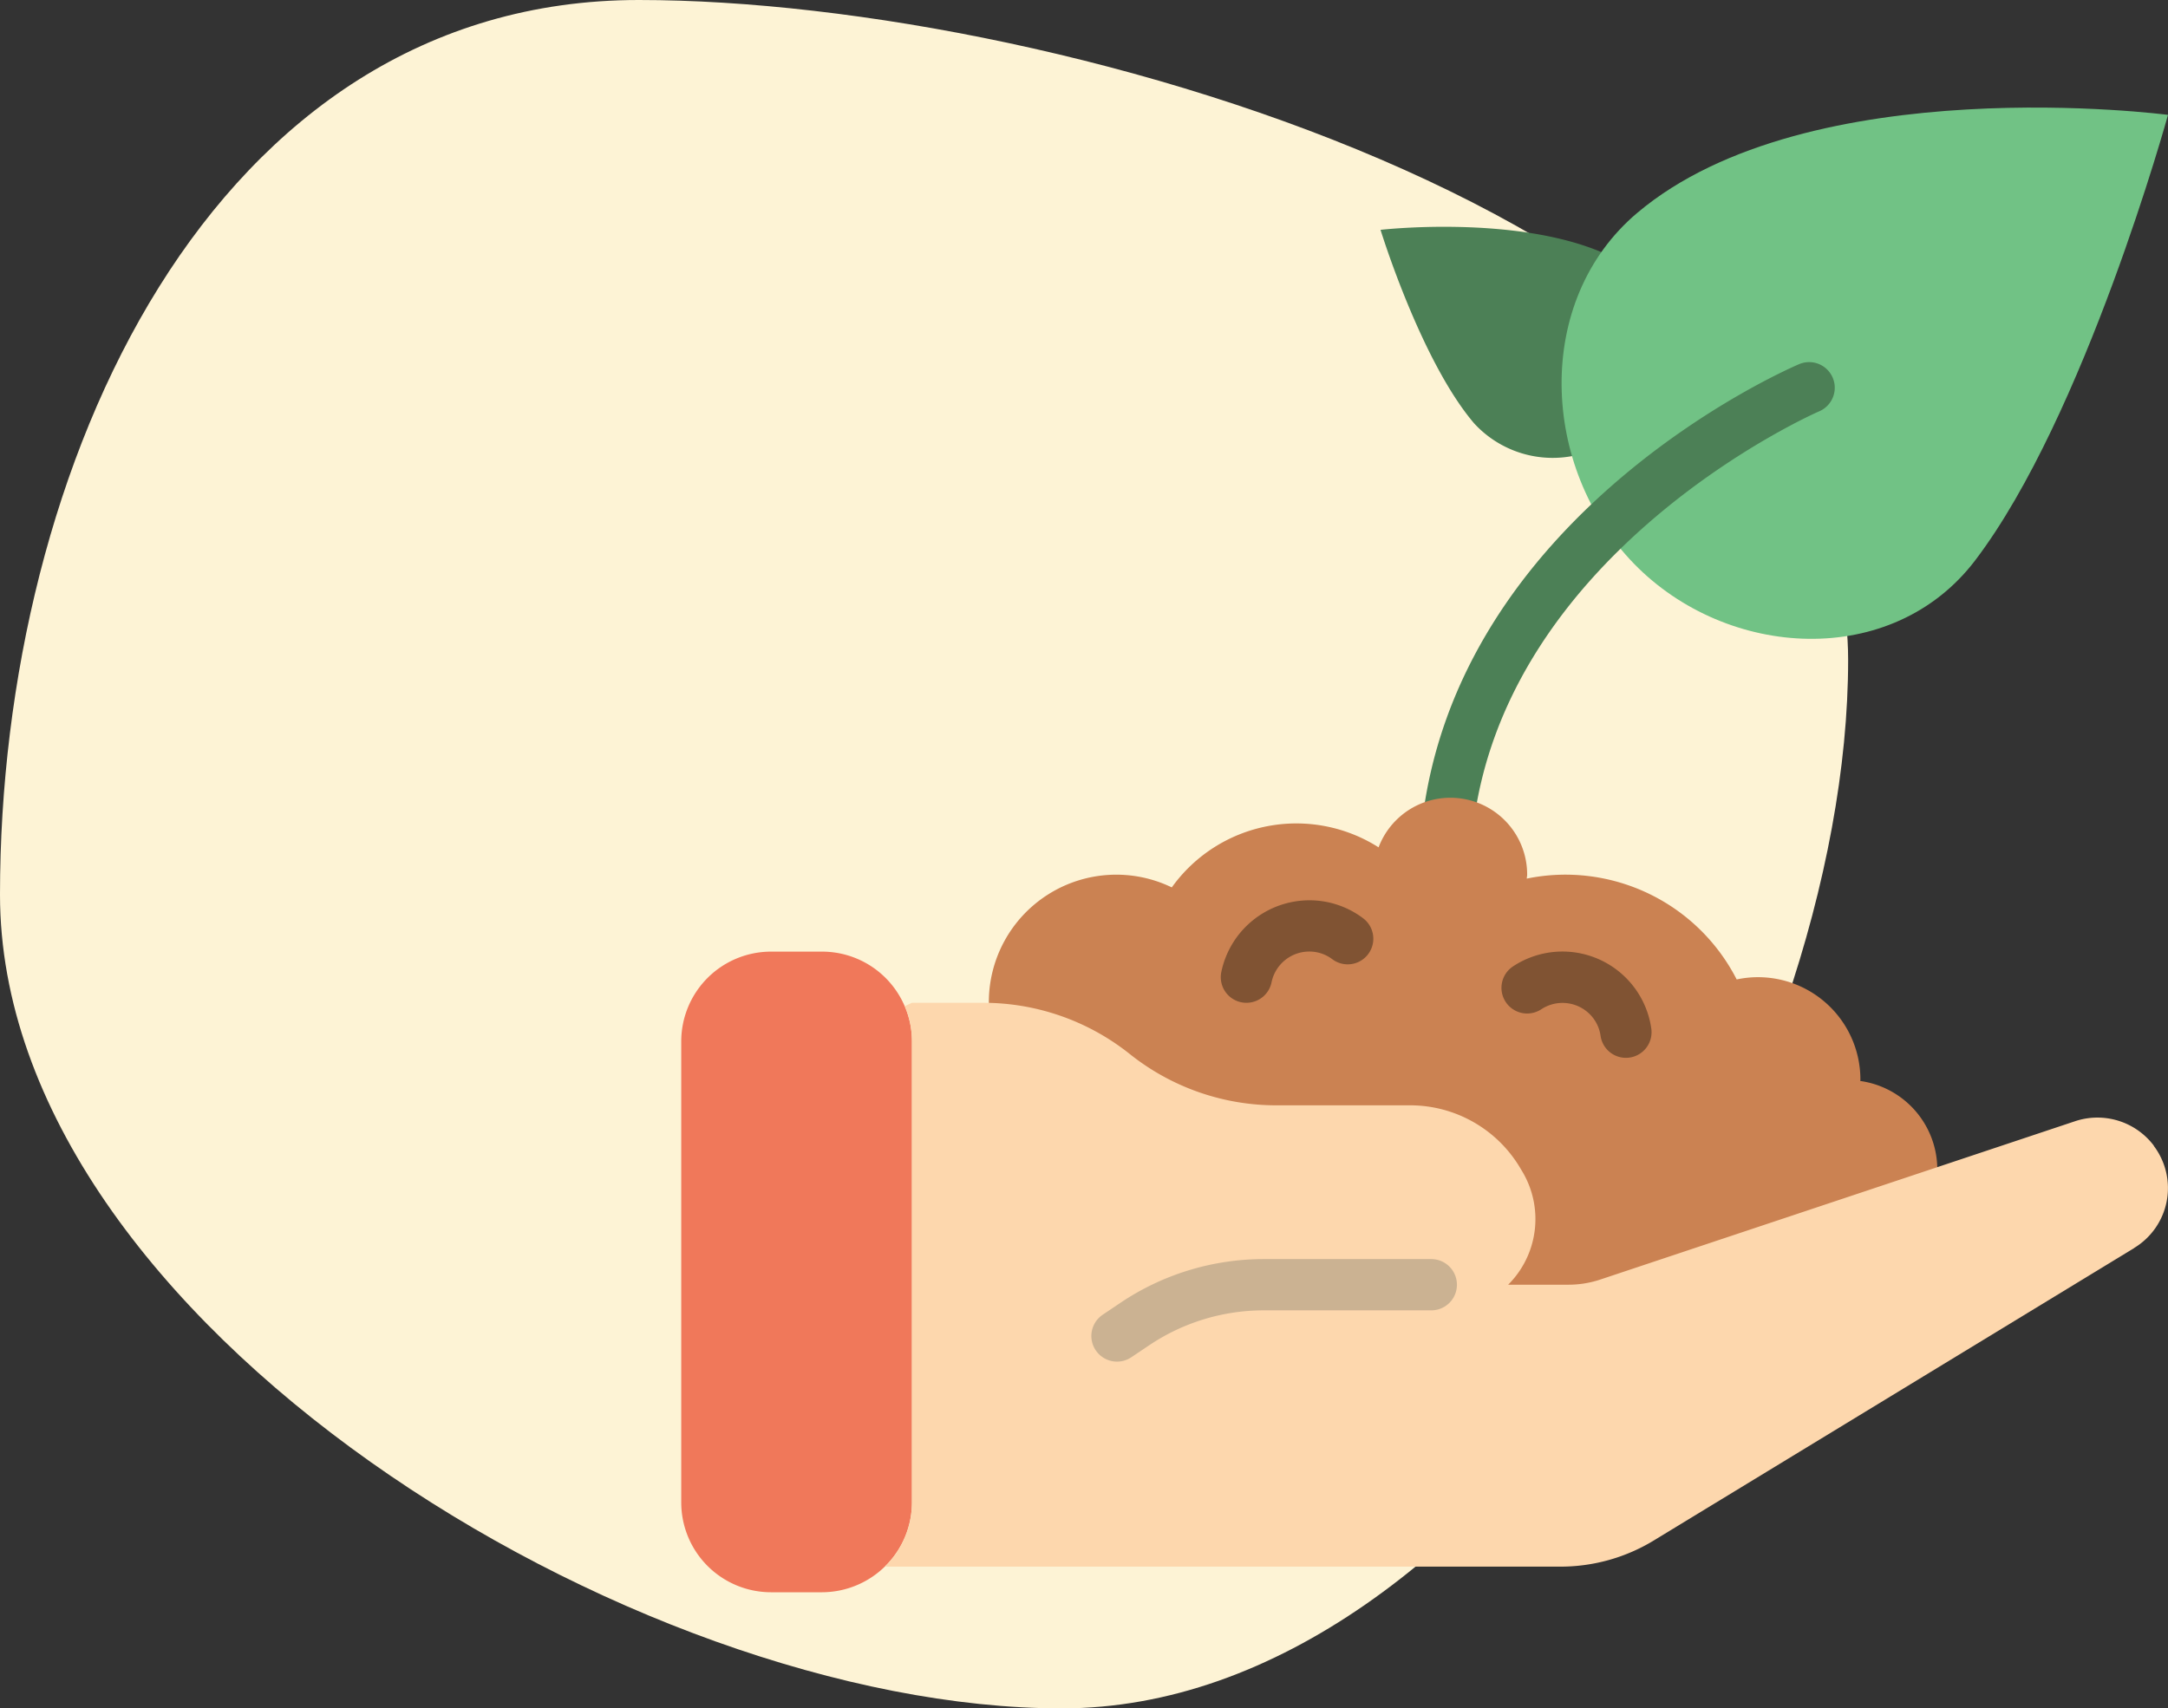 <svg xmlns="http://www.w3.org/2000/svg" width="100" height="78.818" viewBox="0 0 100 78.818">
    <rect x="0" y="0" width="100" height="78.818" fill="#333333" stroke="none"/>
    <defs>
        <style>
            .prefix__cls-2{fill:#4c8056}.prefix__cls-8{fill:#805333}
        </style>
    </defs>
    <g id="prefix__Group_5061" data-name="Group 5061" transform="translate(-460.179 -752.757)">
        <path id="prefix__Path_24357" d="M8.928-11.74c19.731 0 55.778 10.717 55.778 30.448s-16.541 48.37-36.272 48.37S-20.54 49.265-20.54 29.534-10.8-11.74 8.928-11.74z" data-name="Path 24357" transform="translate(480.719 764.497)" style="fill:#fdf3d5"/>
        <g id="prefix__plant_3_" data-name="plant (3)" transform="translate(491.602 757.724)">
            <path id="prefix__Path_24348" d="M251.1 42.559c-4.115-1.774-10.275-1.064-10.275-1.064s1.856 6.042 4.316 8.927a4.92 4.92 0 0 0 4.789 1.454z" class="prefix__cls-2" data-name="Path 24348" transform="translate(-208.57 -35.858)"/>
            <path id="prefix__Path_24349" d="M322.239 21.2c-3.819 5.024-11.434 4.578-15.739.153s-4.645-12.133.148-16.181c7.93-6.7 24.485-4.525 24.485-4.525s-3.826 13.888-8.894 20.553z" data-name="Path 24349" transform="translate(-262.556 -.314)" style="fill:#71c285"/>
            <path id="prefix__Path_24350" d="M256.078 110.721c-.042 0-.084 0-.126-.006a1.184 1.184 0 0 1-1.051-1.3c1.534-14.415 16.765-21.083 17.412-21.359a1.182 1.182 0 1 1 .93 2.174c-.146.062-14.605 6.411-15.99 19.434a1.183 1.183 0 0 1-1.175 1.057z" class="prefix__cls-2" data-name="Path 24350" transform="translate(-220.754 -76.221)"/>
            <path id="prefix__Path_24351" d="M105.93 247.487a5.878 5.878 0 0 1 8.438-5.325 7.07 7.07 0 0 1 9.539-1.848 3.541 3.541 0 0 1 6.853 1.261c0 .062-.015.12-.018.181a8.869 8.869 0 0 1 9.682 4.652 4.723 4.723 0 0 1 5.707 4.626c0 .02-.006.039-.006.059a4.126 4.126 0 0 1 3.553 4.079 9.825 9.825 0 0 1-7.256 6.5l-13.766 2.959a9.826 9.826 0 0 1-3.689.084l-8.922-1.5a9.825 9.825 0 0 1-7.881-7.2z" data-name="Path 24351" transform="translate(-91.742 -206.188)" style="fill:#cb8252"/>
            <path id="prefix__Path_24352" d="M10.641 295.135v21.283a4.158 4.158 0 0 1-4.141 4.138H4.138A4.143 4.143 0 0 1 0 316.418v-21.283A4.143 4.143 0 0 1 4.138 291H6.5a4.145 4.145 0 0 1 3.807 2.518 4.087 4.087 0 0 1 .334 1.617z" data-name="Path 24352" transform="translate(0 -252.063)" style="fill:#f0785a"/>
            <path id="prefix__Path_24353" d="M127.949 319.967l-22.158 13.491a8.272 8.272 0 0 1-4.3 1.206h-31.1l-.035-.035a4.091 4.091 0 0 0 1.218-2.92v-21.284a4.09 4.09 0 0 0-.331-1.62l.331-.154h3.311a10.828 10.828 0 0 1 6.739 2.365 10.829 10.829 0 0 0 6.739 2.365h6.184a5.9 5.9 0 0 1 5.072 2.873l.106.177a4.279 4.279 0 0 1-.65 5.226h2.779a4.648 4.648 0 0 0 1.5-.248l21.886-7.3a3.258 3.258 0 0 1 3.618 1.135v.012a3.229 3.229 0 0 1-.91 4.706z" data-name="Path 24353" transform="translate(-60.933 -267.353)" style="fill:#fdd7ad"/>
            <path id="prefix__Path_24354" d="M142.425 401.656a1.182 1.182 0 0 1-.66-2.164l.863-.58a11.848 11.848 0 0 1 6.56-1.986h7.732a1.182 1.182 0 1 1 0 2.365h-7.732a9.476 9.476 0 0 0-5.247 1.589l-.857.575a1.172 1.172 0 0 1-.659.201z" data-name="Path 24354" transform="translate(-122.324 -343.804)" style="fill:#cbb292"/>
            <g id="prefix__Group_5040" data-name="Group 5040" transform="translate(24.888 36.569)">
                <path id="prefix__Path_24355" d="M187 278.071a1.182 1.182 0 0 1-1.16-1.418 4.151 4.151 0 0 1 4.056-3.311 4.1 4.1 0 0 1 2.484.828 1.182 1.182 0 0 1-1.42 1.89 1.756 1.756 0 0 0-1.064-.354 1.778 1.778 0 0 0-1.738 1.418 1.182 1.182 0 0 1-1.158.947z" class="prefix__cls-8" data-name="Path 24355" transform="translate(-185.818 -273.342)"/>
                <path id="prefix__Path_24356" d="M288.21 295.9a1.182 1.182 0 0 1-1.169-1.015 1.756 1.756 0 0 0-.5-1 1.779 1.779 0 0 0-2.232-.227 1.182 1.182 0 1 1-1.309-1.975 4.139 4.139 0 0 1 6.381 2.867 1.183 1.183 0 0 1-1 1.338 1.267 1.267 0 0 1-.171.012z" class="prefix__cls-8" data-name="Path 24356" transform="translate(-269.525 -288.632)"/>
            </g>
        </g>
    </g>
</svg>
